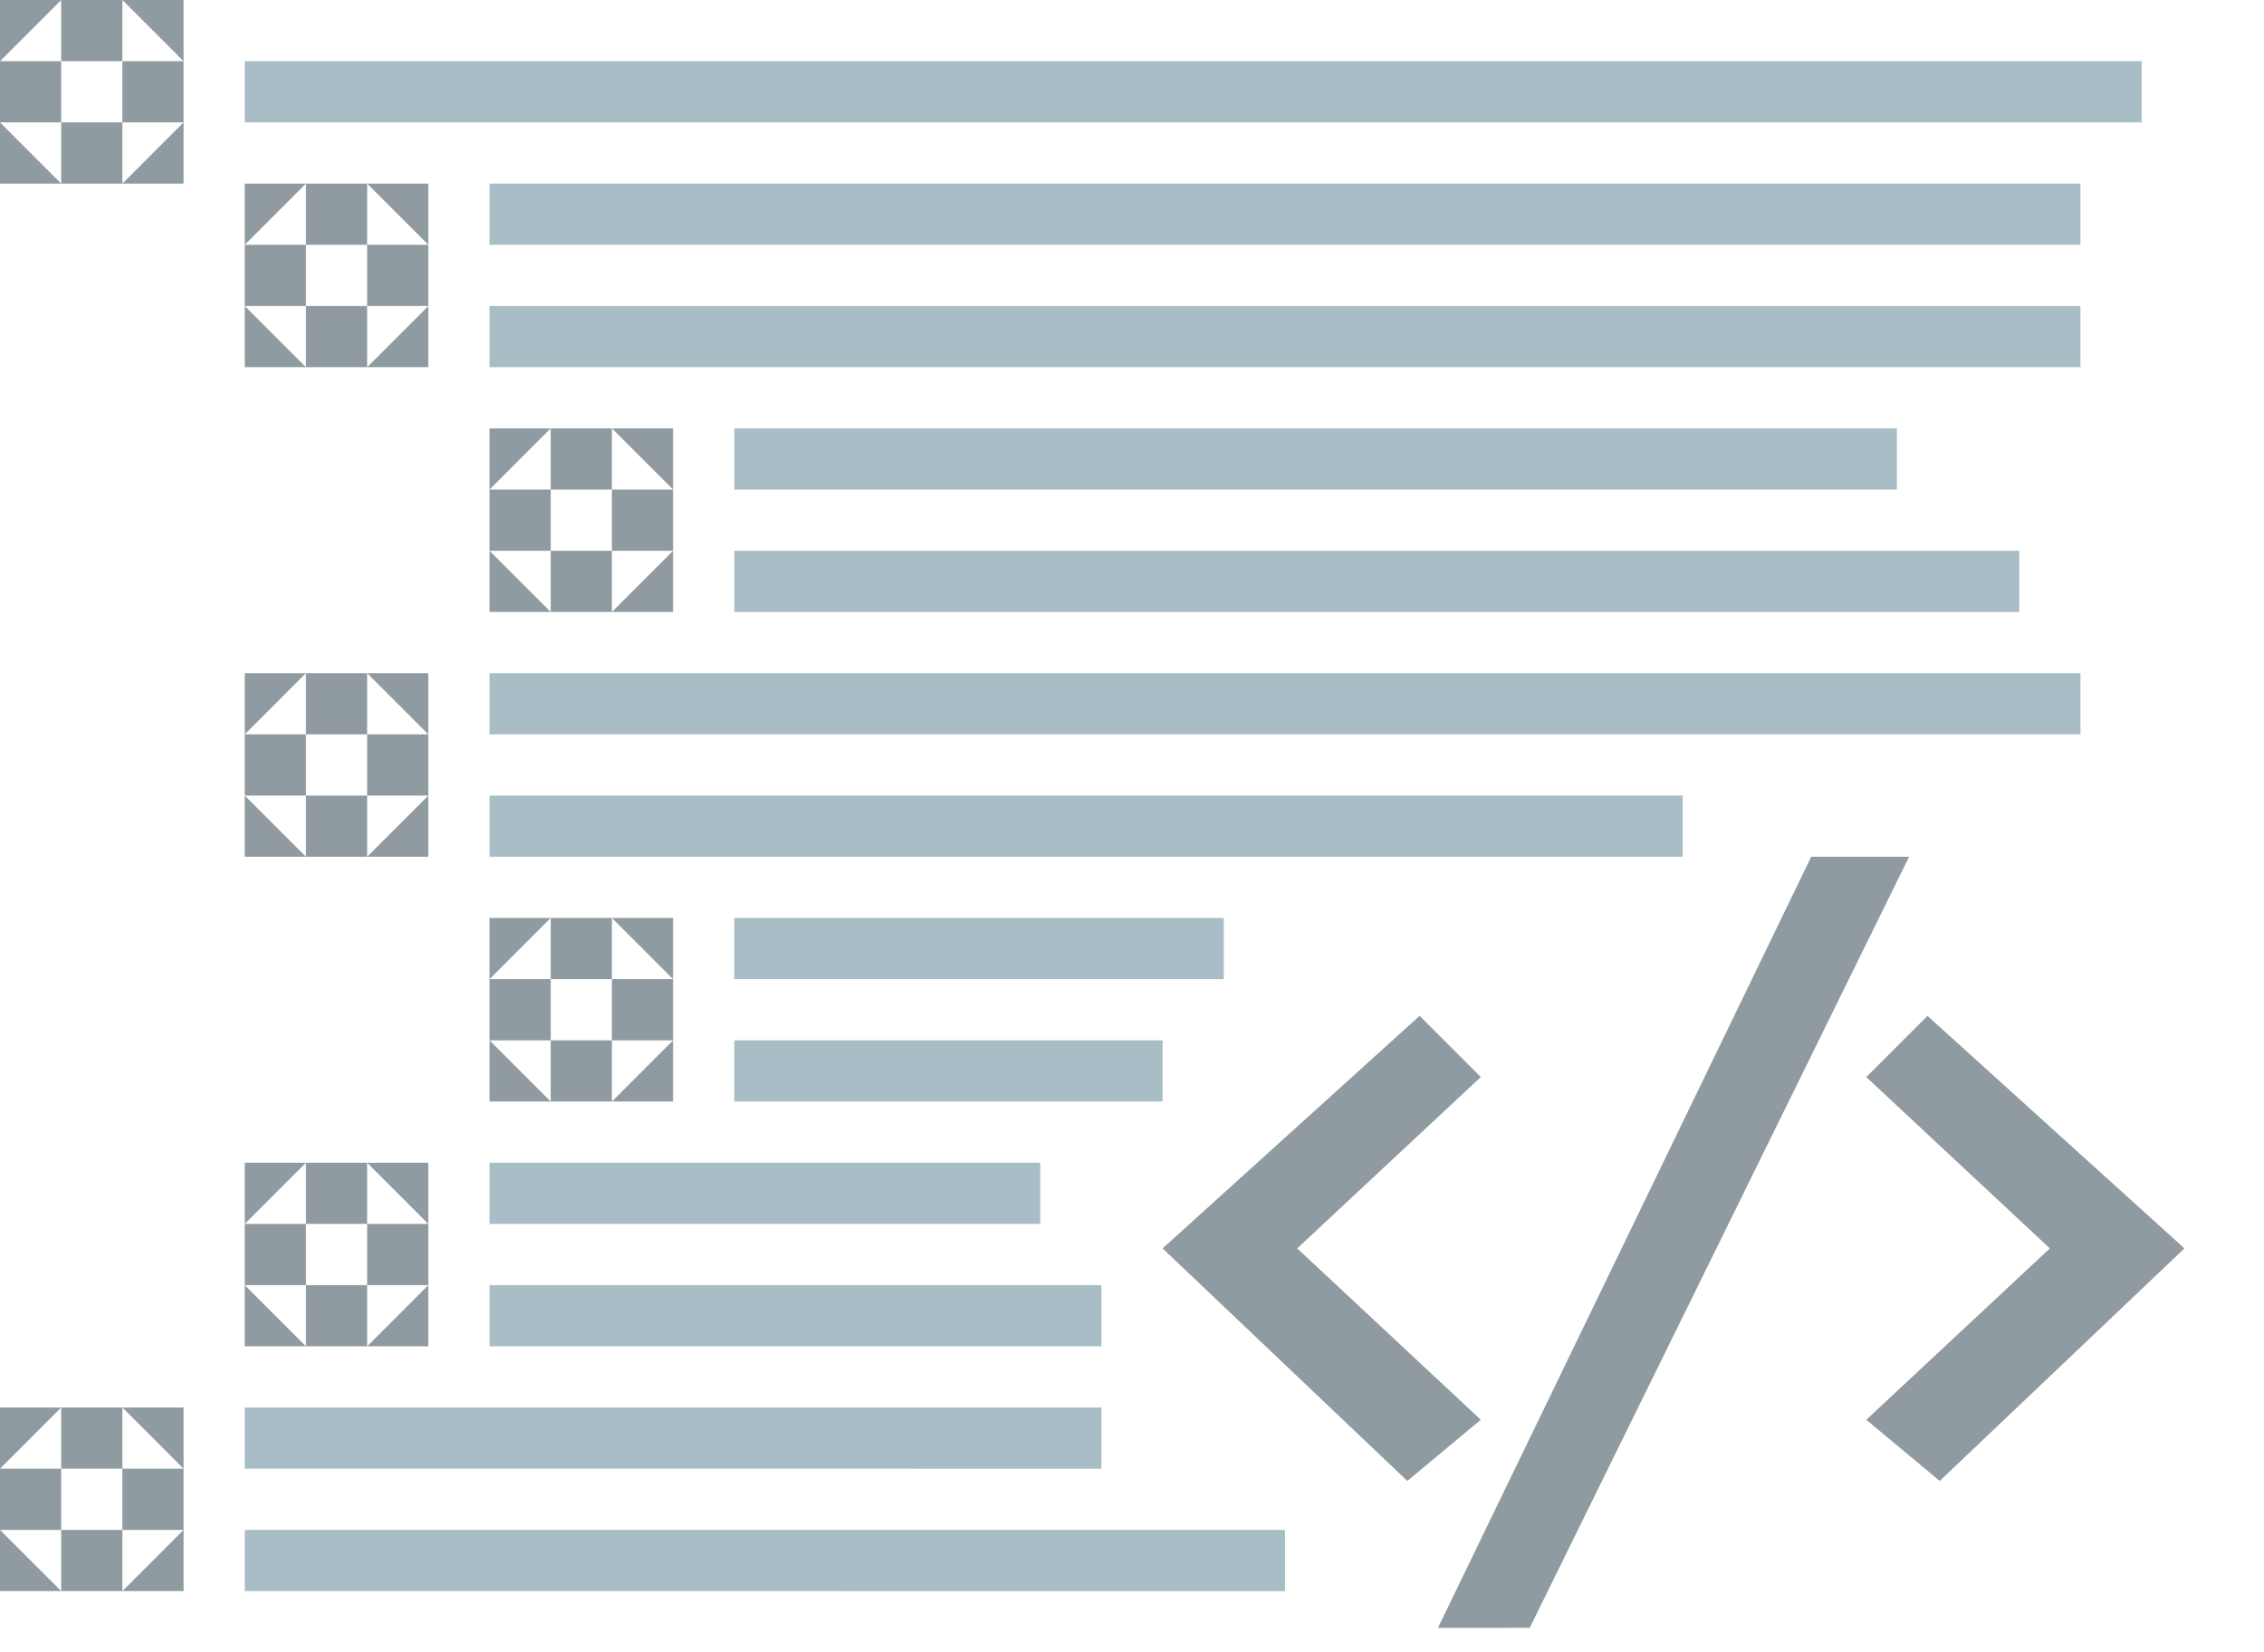 <svg xmlns="http://www.w3.org/2000/svg" width="37" height="27" viewBox="0 0 37 27">
  <g fill="none" fill-rule="evenodd">
    <path fill="#8F9BA1" d="M19 20.4l4 3.8 1.2-1-3-2.8 3-2.8-1-1m12.5 3.8l-4 3.8-1.2-1 3-2.8-3-2.8 1-1m-8 10H25L31.2 14h-1.6M0 1l1-1v3L0 2h3L2 3V0l1 1H0zm0-1h3v3H0V0z"/>
    <path fill="#A8BDC6" d="M4 1h31v1H4V1zm4 2h26v1H8V3zm0 2h26v1H8V5zm4 2h19v1H12V7zm0 2h21v1H12V9zm-4 2h26v1H8v-1zm0 2h19.5v1H8v-1zm4 2h8v1h-8v-1zm0 2h7v1h-7v-1zm-4 2h9v1H8v-1zm0 2h10v1H8v-1zm-4 2h14v1H4v-1zm0 2h17v1H4v-1z"/>
    <path fill="#8F9BA1" d="M4 4l1-1v3L4 5h3L6 6V3l1 1H4zm0-1h3v3H4V3zm0 9l1-1v3l-1-1h3l-1 1v-3l1 1H4zm0-1h3v3H4v-3zm4-3l1-1v3L8 9h3l-1 1V7l1 1H8zm0-1h3v3H8V7zm0 9l1-1v3l-1-1h3l-1 1v-3l1 1H8zm0-1h3v3H8v-3zm-4 5l1-1v3l-1-1h3l-1 1v-3l1 1H4zm0-1h3v3H4v-3zm-4 5l1-1v3l-1-1h3l-1 1v-3l1 1H0zm0-1h3v3H0v-3z"/>
  </g>
</svg>
